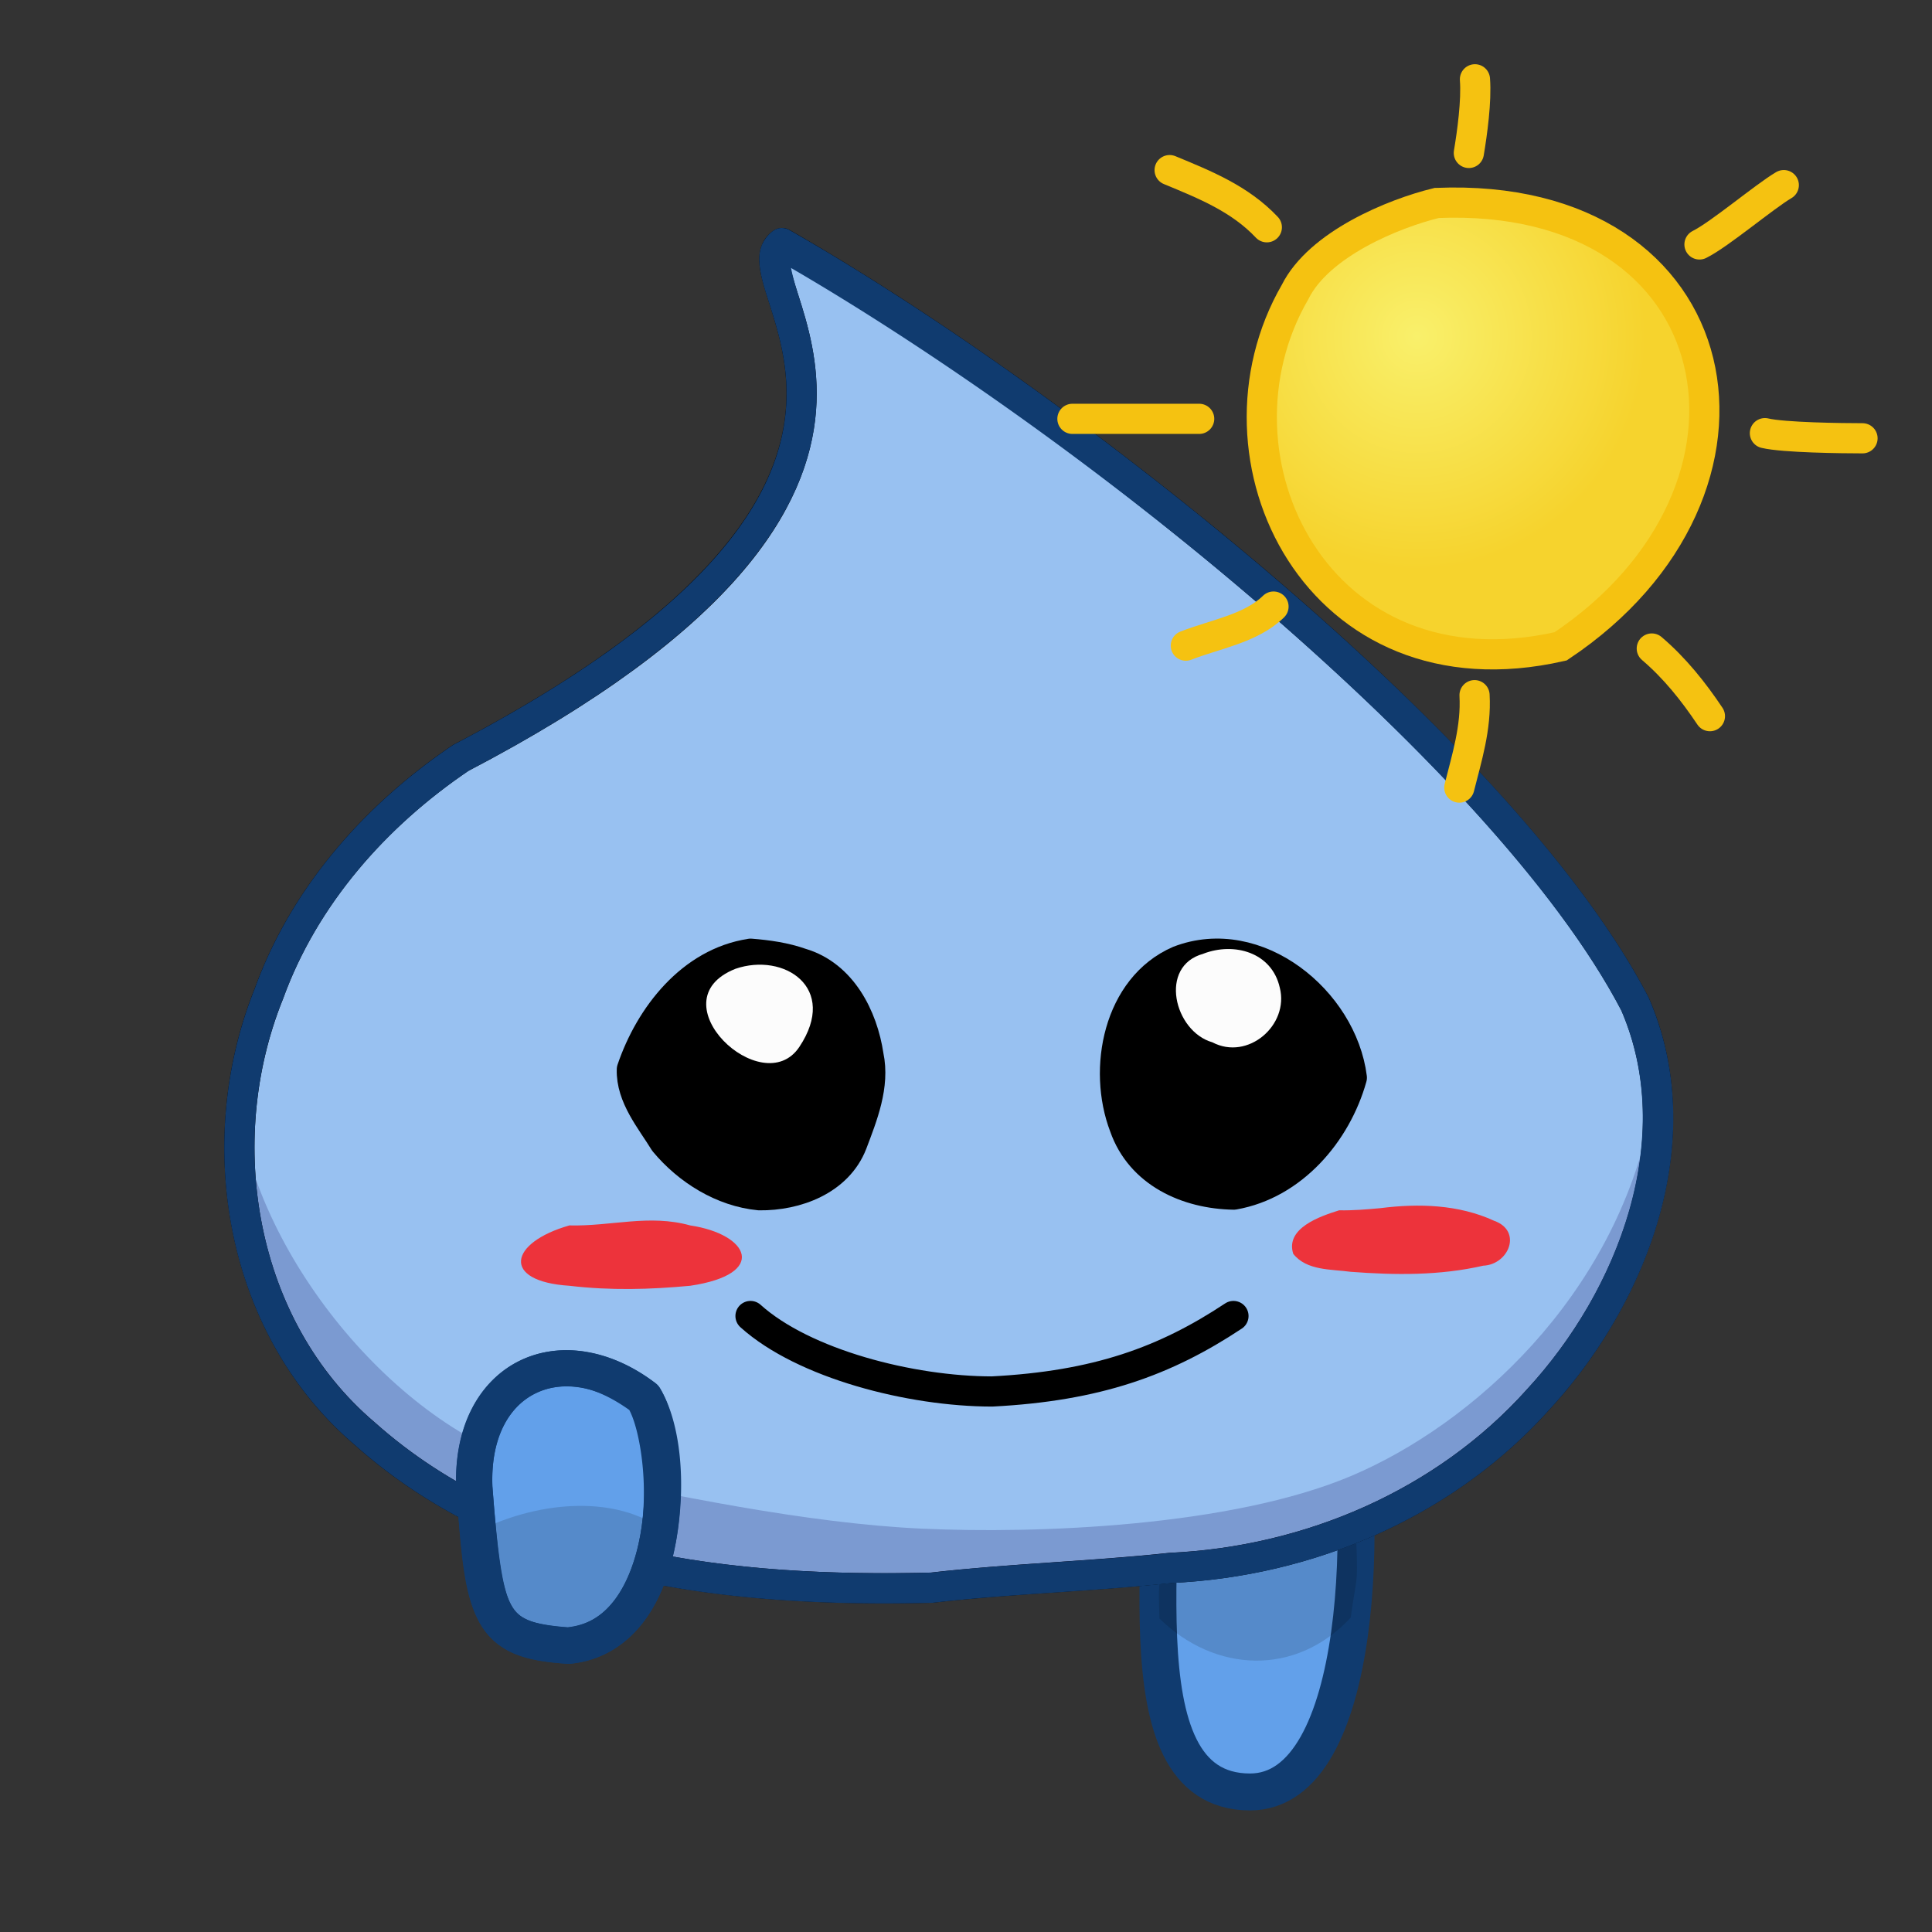 <?xml version="1.0" encoding="UTF-8" standalone="no"?>
<!-- Created with Inkscape (http://www.inkscape.org/) -->

<svg
   xmlns:dc="http://purl.org/dc/elements/1.1/"
   xmlns:cc="http://creativecommons.org/ns#"
   xmlns:rdf="http://www.w3.org/1999/02/22-rdf-syntax-ns#"
   xmlns:svg="http://www.w3.org/2000/svg"
   xmlns="http://www.w3.org/2000/svg"
   xmlns:xlink="http://www.w3.org/1999/xlink"
   xmlns:sodipodi="http://sodipodi.sourceforge.net/DTD/sodipodi-0.dtd"
   xmlns:inkscape="http://www.inkscape.org/namespaces/inkscape"
   width="128"
   height="128"
   viewBox="0 0 33.867 33.867"
   version="1.1"
   id="svg8"
   inkscape:version="0.92.4 (5da689c313, 2019-01-14)"
   sodipodi:docname="yay.svg">
  <rect x="0" y="0" width="33.867" height="33.867" fill="#333333" stroke="none"/>
  <defs
     id="defs2">
    <linearGradient
       inkscape:collect="always"
       id="linearGradient921">
      <stop
         style="stop-color:#f9f06b;stop-opacity:1"
         offset="0"
         id="stop917" />
      <stop
         style="stop-color:#f6d32d;stop-opacity:1"
         offset="1"
         id="stop919" />
    </linearGradient>
    <radialGradient
       inkscape:collect="always"
       xlink:href="#linearGradient921"
       id="radialGradient923"
       cx="27.154"
       cy="267.534"
       fx="27.154"
       fy="267.534"
       r="4.012"
       gradientTransform="matrix(1,0,0,1.02,-2.315,-3.859)"
       gradientUnits="userSpaceOnUse" />
  </defs>
  <sodipodi:namedview
     id="base"
     pagecolor="#ffffff"
     bordercolor="#666666"
     borderopacity="1.0"
     inkscape:pageopacity="0.0"
     inkscape:pageshadow="2"
     inkscape:zoom="11.2"
     inkscape:cx="89.773051"
     inkscape:cy="105.40112"
     inkscape:document-units="mm"
     inkscape:current-layer="layer1"
     showgrid="true"
     units="px"
     inkscape:pagecheckerboard="true"
     inkscape:window-width="1920"
     inkscape:window-height="985"
     inkscape:window-x="1280"
     inkscape:window-y="36"
     inkscape:window-maximized="1"
     inkscape:snap-bbox="true"
     inkscape:bbox-nodes="true"
     inkscape:snap-object-midpoints="true"
     inkscape:object-nodes="true"
     inkscape:snap-grids="false"
     inkscape:snap-others="true"
     inkscape:snap-nodes="true"
     inkscape:snap-global="true">
    <inkscape:grid
       type="xygrid"
       id="grid834"
       empspacing="4" />
  </sodipodi:namedview>
  <g
     inkscape:label="Layer 1"
     inkscape:groupmode="layer"
     id="layer1"
     transform="translate(0,-263.133)">
    <path
       style="fill:#62a0ea;fill-opacity:1;stroke:#103b6f;stroke-width:0.647;stroke-linecap:round;stroke-linejoin:round;stroke-miterlimit:4;stroke-dasharray:none;stroke-opacity:1"
       d="m 20.307,287.253 c 0.279,2.543 -0.803,7.292 1.606,7.292 2.007,0 2.105,-4.946 1.606,-7.292"
       id="path827-2-7"
       inkscape:connector-curvature="0"
       sodipodi:nodetypes="ccc" />
    <path
       style="fill:#98c1f1;fill-opacity:1;stroke:#000000;stroke-width:0.529;stroke-linecap:round;stroke-linejoin:round;stroke-miterlimit:4;stroke-dasharray:none;stroke-opacity:1"
       d="m 16.331,290.964 c -3.448,0.086 -7.257,-0.304 -9.938,-2.7 -2.186,-1.859 -2.729,-5.114 -1.679,-7.714 0.619,-1.71 1.868,-3.122 3.359,-4.13 9.345,-4.877 4.689,-8.385 5.636,-9.027 4.745,2.704 12.607,8.832 14.954,13.343 1.026,2.37 -0.043,5.144 -1.711,6.942 -1.633,1.815 -4.012,2.829 -6.434,2.939 -1.393,0.15 -2.795,0.187 -4.187,0.347 z"
       id="path825"
       inkscape:connector-curvature="0"
       sodipodi:nodetypes="ccccccccc" />
    <path
       style="fill:#000000;fill-opacity:1;stroke:#000000;stroke-width:0.529;stroke-linecap:round;stroke-linejoin:round;stroke-miterlimit:4;stroke-dasharray:none;stroke-opacity:1"
       d="m 13.156,279.852 c -1.036,0.157 -1.762,1.089 -2.08,2.029 -0.014,0.478 0.333,0.881 0.571,1.269 0.412,0.496 1.017,0.873 1.664,0.935 0.647,0.008 1.376,-0.261 1.627,-0.908 0.183,-0.483 0.398,-1.016 0.287,-1.538 -0.102,-0.685 -0.471,-1.412 -1.181,-1.621 -0.285,-0.101 -0.587,-0.143 -0.887,-0.167 z"
       id="path978"
       inkscape:connector-curvature="0" />
    <path
       style="fill:#000000;fill-opacity:1;stroke:#000000;stroke-width:0.529;stroke-linecap:round;stroke-linejoin:round;stroke-miterlimit:4;stroke-dasharray:none;stroke-opacity:1"
       d="m 21.627,284.074 c 1.028,-0.179 1.798,-1.078 2.07,-2.05 -0.171,-1.352 -1.667,-2.574 -3.031,-2.049 -1.065,0.462 -1.341,1.897 -0.956,2.903 0.284,0.814 1.101,1.183 1.918,1.196 z"
       id="path978-1"
       inkscape:connector-curvature="0" />
    <path
       style="fill:none;stroke:#000000;stroke-width:0.529;stroke-linecap:round;stroke-linejoin:round;stroke-miterlimit:4;stroke-dasharray:none;stroke-opacity:1"
       d="m 13.156,286.202 c 0.933,0.84 2.809,1.322 4.233,1.323 1.84,-0.095 3.038,-0.531 4.233,-1.323"
       id="path1024"
       inkscape:connector-curvature="0"
       sodipodi:nodetypes="ccc" />
    <path
       inkscape:connector-curvature="0"
       style="fill:#000000;fill-opacity:0.137;stroke:none;stroke-width:0.647;stroke-linecap:round;stroke-linejoin:round;stroke-miterlimit:4;stroke-dasharray:none;stroke-opacity:1"
       d="m 23.776,290.194 -3.427,0.185 c -0.023,0.73 -0.048,0.436 -0.024,1.126 0.968,0.949 2.388,1.024 3.353,-0.017 0.1,-0.748 0.127,-0.52 0.099,-1.293 z"
       id="path827-2-0"
       sodipodi:nodetypes="cccccc" />
    <path
       style="fill:#0a0055;fill-opacity:0.204;stroke:none;stroke-width:0.529;stroke-linecap:round;stroke-linejoin:round;stroke-miterlimit:4;stroke-dasharray:none;stroke-opacity:0.502"
       d="m 4.186,282.635 c 0.033,1.537 1.147,4.727 2.207,5.629 2.681,2.397 6.49,2.786 9.938,2.7 1.392,-0.16 2.794,-0.197 4.187,-0.347 2.421,-0.11 4.801,-1.125 6.434,-2.939 0.708,-0.763 1.991,-3.783 1.991,-5.029 -0.642,3.224 -3.142,5.459 -5.249,6.353 -2.107,0.894 -5.527,1.021 -7.543,0.927 -2.016,-0.094 -4.365,-0.586 -6.478,-1.033 -2.496,-0.528 -5.077,-3.533 -5.487,-6.261 z"
       id="path825-2"
       inkscape:connector-curvature="0"
       sodipodi:nodetypes="ccccccsssc" />
    <path
       style="fill:#ed333b;fill-opacity:1;stroke:none;stroke-width:0.265px;stroke-linecap:butt;stroke-linejoin:miter;stroke-opacity:1"
       d="m 9.981,284.614 c -1.06,0.302 -1.2,0.981 0,1.058 0.725,0.085 1.409,0.066 2.117,0 1.374,-0.204 1.033,-0.904 0,-1.058 -0.722,-0.201 -1.383,0.018 -2.117,0 z"
       id="path1114"
       inkscape:connector-curvature="0" />
    <path
       style="fill:#ed333b;fill-opacity:1;stroke:none;stroke-width:0.265px;stroke-linecap:butt;stroke-linejoin:miter;stroke-opacity:1"
       d="m 23.475,284.349 c -0.337,0.105 -0.948,0.314 -0.805,0.763 0.236,0.298 0.664,0.268 1.007,0.315 0.773,0.059 1.563,0.068 2.322,-0.107 0.451,-0.019 0.691,-0.61 0.193,-0.787 -0.62,-0.286 -1.324,-0.307 -1.992,-0.222 -0.241,0.022 -0.483,0.043 -0.724,0.038 z"
       id="path1114-6"
       inkscape:connector-curvature="0" />
    <path
       style="fill:#fcfcfc;fill-opacity:1;stroke:none;stroke-width:0.265px;stroke-linecap:butt;stroke-linejoin:miter;stroke-opacity:1"
       d="m 12.891,280.116 c -1.411,0.563 0.476,2.337 1.121,1.369 0.692,-1.039 -0.271,-1.662 -1.121,-1.369 z"
       id="path1191"
       inkscape:connector-curvature="0" />
    <path
       style="fill:#fcfcfc;fill-opacity:1;stroke:none;stroke-width:0.265px;stroke-linecap:butt;stroke-linejoin:miter;stroke-opacity:1"
       d="m 21.094,279.852 c -0.79,0.214 -0.513,1.361 0.158,1.552 0.622,0.328 1.349,-0.3 1.182,-0.958 -0.139,-0.619 -0.799,-0.803 -1.34,-0.595 z"
       id="path1191-2"
       inkscape:connector-curvature="0" />
    <path
       style="color:#000000;font-style:normal;font-variant:normal;font-weight:normal;font-stretch:normal;font-size:medium;line-height:normal;font-family:sans-serif;font-variant-ligatures:normal;font-variant-position:normal;font-variant-caps:normal;font-variant-numeric:normal;font-variant-alternates:normal;font-feature-settings:normal;text-indent:0;text-align:start;text-decoration:none;text-decoration-line:none;text-decoration-style:solid;text-decoration-color:#000000;letter-spacing:normal;word-spacing:normal;text-transform:none;writing-mode:lr-tb;direction:ltr;text-orientation:mixed;dominant-baseline:auto;baseline-shift:baseline;text-anchor:start;white-space:normal;shape-padding:0;clip-rule:nonzero;display:inline;overflow:visible;visibility:visible;opacity:1;isolation:auto;mix-blend-mode:normal;color-interpolation:sRGB;color-interpolation-filters:linearRGB;solid-color:#000000;solid-opacity:1;vector-effect:none;fill:#103b6f;fill-opacity:1;fill-rule:nonzero;stroke:none;stroke-width:0.529;stroke-linecap:round;stroke-linejoin:round;stroke-miterlimit:4;stroke-dasharray:none;stroke-dashoffset:0;stroke-opacity:1;color-rendering:auto;image-rendering:auto;shape-rendering:auto;text-rendering:auto;enable-background:accumulate"
       d="m 13.714,267.129 a 0.265,0.265 0 0 0 -0.154,0.045 c -0.103,0.07 -0.182,0.179 -0.219,0.291 -0.037,0.112 -0.037,0.223 -0.025,0.33 0.024,0.213 0.095,0.427 0.174,0.674 0.157,0.494 0.344,1.103 0.287,1.83 -0.114,1.454 -1.193,3.468 -5.826,5.887 a 0.265,0.265 0 0 0 -0.025,0.016 c -1.528,1.033 -2.817,2.484 -3.459,4.256 -1.087,2.699 -0.528,6.066 1.756,8.008 2.763,2.466 6.645,2.85 10.115,2.764 a 0.265,0.265 0 0 0 0.023,-0.002 c 1.371,-0.157 2.768,-0.194 4.17,-0.344 0.001,-7e-5 0.003,-0.002 0.004,-0.002 2.485,-0.114 4.927,-1.152 6.611,-3.023 1.722,-1.856 2.842,-4.726 1.76,-7.227 a 0.265,0.265 0 0 0 -0.008,-0.018 c -1.207,-2.319 -3.775,-4.981 -6.641,-7.426 -2.865,-2.445 -6.025,-4.66 -8.418,-6.023 a 0.265,0.265 0 0 0 -0.125,-0.035 z m 0.152,0.701 c 2.323,1.351 5.306,3.421 8.047,5.76 2.834,2.419 5.365,5.068 6.508,7.258 0.965,2.238 -0.051,4.912 -1.664,6.65 a 0.265,0.265 0 0 0 -0.002,0.004 c -1.58,1.756 -3.893,2.744 -6.248,2.852 a 0.265,0.265 0 0 0 -0.018,0.002 c -1.371,0.148 -2.765,0.185 -4.164,0.344 -3.423,0.085 -7.157,-0.31 -9.756,-2.633 a 0.265,0.265 0 0 0 -0.006,-0.004 c -2.087,-1.774 -2.615,-4.915 -1.605,-7.414 a 0.265,0.265 0 0 0 0.004,-0.008 c 0.596,-1.647 1.807,-3.02 3.26,-4.002 4.685,-2.452 5.951,-4.623 6.082,-6.299 0.066,-0.84 -0.151,-1.534 -0.309,-2.031 -0.066,-0.208 -0.105,-0.356 -0.129,-0.479 z"
       id="path825-0"
       inkscape:connector-curvature="0" />
    <path
       style="fill:#62a0ea;fill-opacity:1;stroke:#103b6f;stroke-width:0.635;stroke-linecap:round;stroke-linejoin:round;stroke-miterlimit:4;stroke-dasharray:none;stroke-opacity:1"
       d="m 8.314,289.203 c 0.174,2.275 0.243,2.684 1.651,2.778 1.866,-0.179 1.887,-3.419 1.332,-4.349 -1.45,-1.104 -3.058,-0.36 -2.983,1.571 z"
       id="path827"
       inkscape:connector-curvature="0"
       sodipodi:nodetypes="cccc" />
    <path
       style="fill:#000000;fill-opacity:0.137;stroke:none;stroke-width:0.635;stroke-linecap:round;stroke-linejoin:round;stroke-miterlimit:4;stroke-dasharray:none;stroke-opacity:1"
       d="m 11.614,289.95 c -0.778,-0.584 -2.094,-0.54 -3.225,0.017 -0.028,2.337 2.635,2.795 3.225,-0.017 z"
       id="path827-2"
       inkscape:connector-curvature="0"
       sodipodi:nodetypes="ccc" />
    <path
       style="color:#000000;font-style:normal;font-variant:normal;font-weight:normal;font-stretch:normal;font-size:medium;line-height:normal;font-family:sans-serif;font-variant-ligatures:normal;font-variant-position:normal;font-variant-caps:normal;font-variant-numeric:normal;font-variant-alternates:normal;font-feature-settings:normal;text-indent:0;text-align:start;text-decoration:none;text-decoration-line:none;text-decoration-style:solid;text-decoration-color:#000000;letter-spacing:normal;word-spacing:normal;text-transform:none;writing-mode:lr-tb;direction:ltr;text-orientation:mixed;dominant-baseline:auto;baseline-shift:baseline;text-anchor:start;white-space:normal;shape-padding:0;clip-rule:nonzero;display:inline;overflow:visible;visibility:visible;opacity:1;isolation:auto;mix-blend-mode:normal;color-interpolation:sRGB;color-interpolation-filters:linearRGB;solid-color:#000000;solid-opacity:1;vector-effect:none;fill:#103b6f;fill-opacity:1;fill-rule:nonzero;stroke:none;stroke-width:0.635;stroke-linecap:round;stroke-linejoin:round;stroke-miterlimit:4;stroke-dasharray:none;stroke-dashoffset:0;stroke-opacity:1;color-rendering:auto;image-rendering:auto;shape-rendering:auto;text-rendering:auto;enable-background:accumulate"
       d="m 10.254,286.828 c -0.413,-0.064 -0.813,-0.008 -1.162,0.168 -0.699,0.352 -1.135,1.164 -1.094,2.219 a 0.317,0.317 0 0 0 0,0.012 c 0.087,1.139 0.126,1.827 0.4,2.334 0.137,0.254 0.354,0.448 0.617,0.559 0.263,0.111 0.561,0.153 0.928,0.178 a 0.317,0.317 0 0 0 0.053,0 c 0.557,-0.053 1,-0.351 1.297,-0.75 0.297,-0.399 0.468,-0.894 0.559,-1.402 0.181,-1.017 0.08,-2.07 -0.281,-2.676 a 0.317,0.317 0 0 0 -0.08,-0.09 c -0.399,-0.304 -0.824,-0.487 -1.236,-0.551 z m -0.09,0.623 c 0.271,0.043 0.568,0.186 0.867,0.398 0.187,0.35 0.349,1.324 0.195,2.184 -0.079,0.44 -0.229,0.847 -0.443,1.135 -0.211,0.283 -0.468,0.45 -0.834,0.49 -0.31,-0.024 -0.544,-0.063 -0.688,-0.123 -0.151,-0.064 -0.227,-0.131 -0.305,-0.275 -0.156,-0.289 -0.238,-0.946 -0.324,-2.076 -0.032,-0.871 0.296,-1.395 0.744,-1.621 0.225,-0.113 0.493,-0.158 0.787,-0.111 z"
       id="path827-3"
       inkscape:connector-curvature="0" />
    <path
       style="fill:url(#radialGradient923);fill-opacity:1;stroke:#f5c211;stroke-width:0.529;stroke-linecap:butt;stroke-linejoin:miter;stroke-miterlimit:4;stroke-dasharray:none;stroke-opacity:1"
       d="m 25.183,266.691 c -0.761,0.186 -2.061,0.72 -2.48,1.559 -1.683,2.906 0.39,7.184 4.654,6.213 4.094,-2.73 3.078,-7.991 -2.173,-7.772 z"
       id="path915"
       inkscape:connector-curvature="0"
       sodipodi:nodetypes="cccc" />
    <path
       style="fill:none;stroke:#f5c211;stroke-width:0.529;stroke-linecap:round;stroke-linejoin:round;stroke-miterlimit:4;stroke-dasharray:none;stroke-opacity:1"
       d="m 18.799,270.475 c 0.741,0 1.481,0 2.222,0"
       id="path925"
       inkscape:connector-curvature="0" />
    <path
       style="fill:none;stroke:#f5c211;stroke-width:0.529;stroke-linecap:round;stroke-linejoin:round;stroke-miterlimit:4;stroke-dasharray:none;stroke-opacity:1"
       d="m 20.503,266.115 c 0.624,0.258 1.233,0.503 1.704,1.002"
       id="path927"
       inkscape:connector-curvature="0" />
    <path
       style="fill:none;stroke:#f5c211;stroke-width:0.529;stroke-linecap:round;stroke-linejoin:round;stroke-miterlimit:4;stroke-dasharray:none;stroke-opacity:1"
       d="m 25.855,264.523 c 0.029,0.382 -0.048,0.939 -0.107,1.291"
       id="path929"
       inkscape:connector-curvature="0"
       sodipodi:nodetypes="cc" />
    <path
       style="fill:none;stroke:#f5c211;stroke-width:0.529;stroke-linecap:round;stroke-linejoin:round;stroke-miterlimit:4;stroke-dasharray:none;stroke-opacity:1"
       d="m 29.791,267.418 c 0.351,-0.174 1.135,-0.838 1.478,-1.04"
       id="path931"
       inkscape:connector-curvature="0"
       sodipodi:nodetypes="cc" />
    <path
       style="fill:none;stroke:#f5c211;stroke-width:0.529;stroke-linecap:round;stroke-linejoin:round;stroke-miterlimit:4;stroke-dasharray:none;stroke-opacity:1"
       d="m 30.938,270.726 c 0.324,0.078 1.362,0.09 1.711,0.09"
       id="path935"
       inkscape:connector-curvature="0"
       sodipodi:nodetypes="cc" />
    <path
       style="fill:none;stroke:#f5c211;stroke-width:0.529;stroke-linecap:round;stroke-linejoin:round;stroke-miterlimit:4;stroke-dasharray:none;stroke-opacity:1"
       d="m 28.955,274.501 c 0.403,0.343 0.733,0.758 1.019,1.186"
       id="path937"
       inkscape:connector-curvature="0" />
    <path
       style="fill:none;stroke:#f5c211;stroke-width:0.529;stroke-linecap:round;stroke-linejoin:round;stroke-miterlimit:4;stroke-dasharray:none;stroke-opacity:1"
       d="m 25.848,275.319 c 0.032,0.573 -0.139,1.109 -0.267,1.62"
       id="path939"
       inkscape:connector-curvature="0" />
    <path
       style="fill:none;stroke:#f5c211;stroke-width:0.529;stroke-linecap:round;stroke-linejoin:round;stroke-miterlimit:4;stroke-dasharray:none;stroke-opacity:1"
       d="m 22.324,273.766 c -0.395,0.387 -1.018,0.482 -1.537,0.685"
       id="path941"
       inkscape:connector-curvature="0" />
  </g>
</svg>
